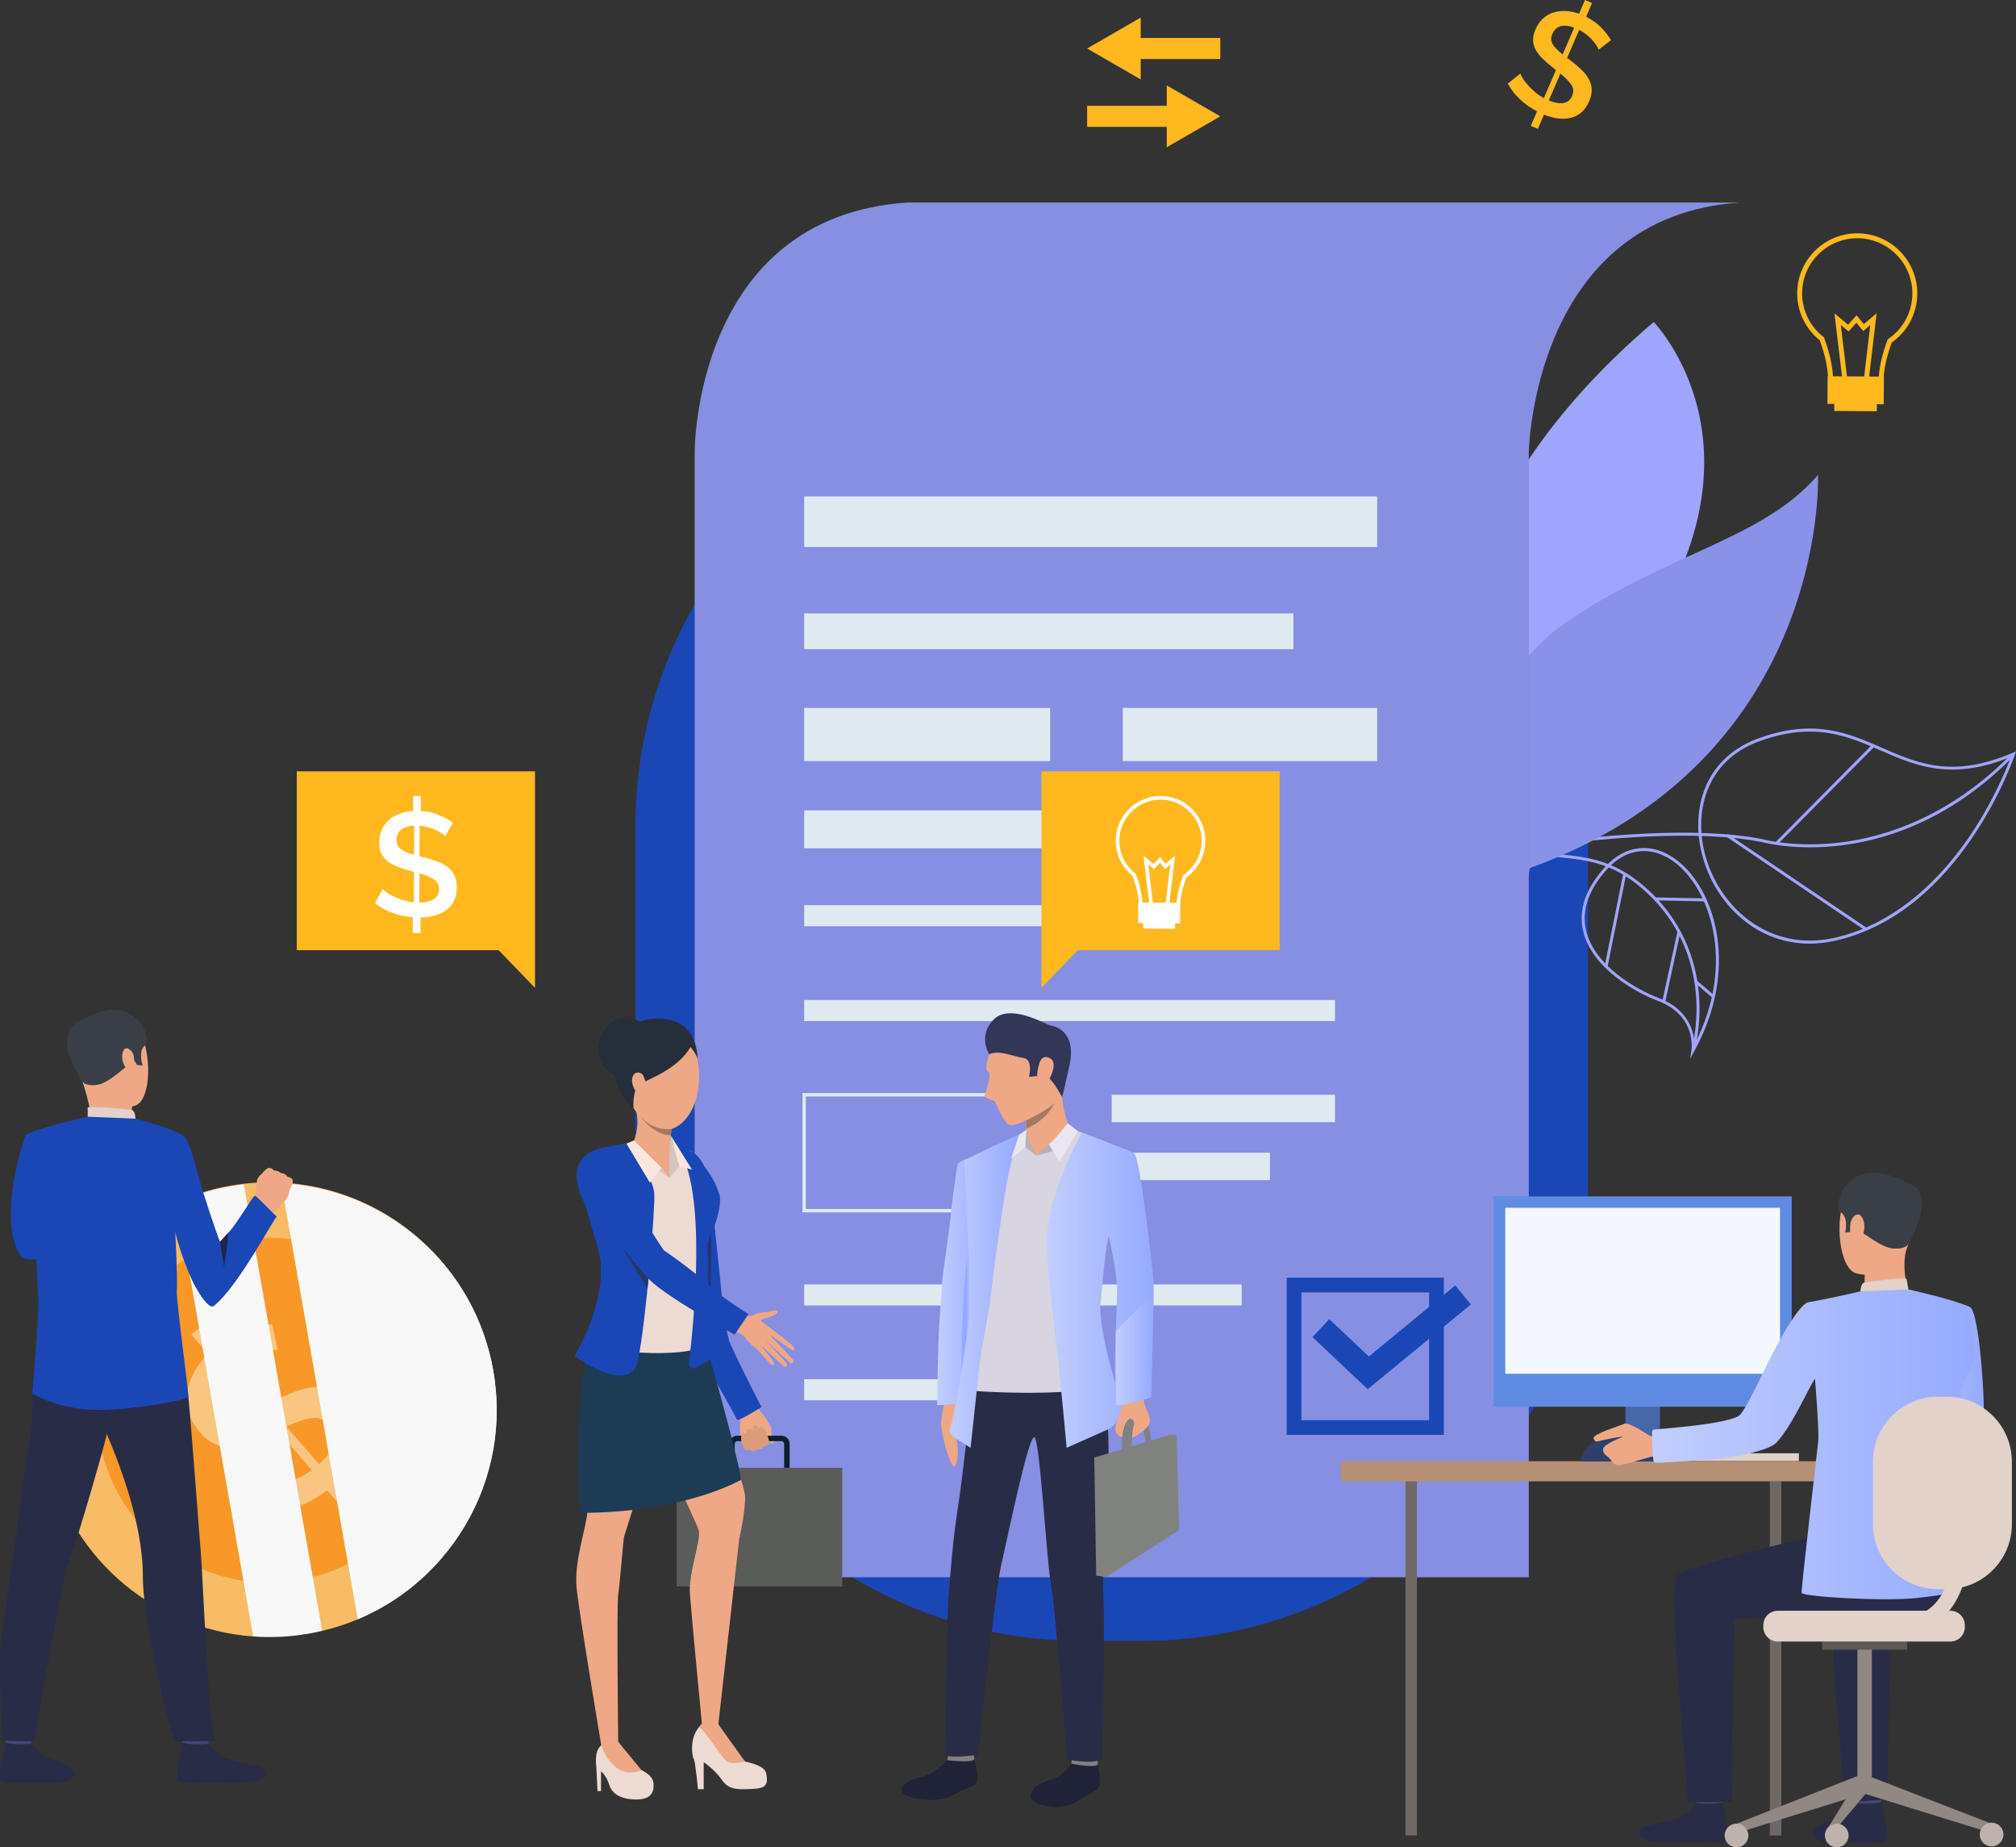 <svg xmlns="http://www.w3.org/2000/svg" xmlns:xlink="http://www.w3.org/1999/xlink" id="Layer_1" x="0px" y="0px" width="264.262px" height="242.108px" viewBox="0 0 264.262 242.108" style="enable-background:new 0 0 264.262 242.108;" xml:space="preserve">
<rect x="0" y="0" width="264.262" height="242.108" fill="#333333" stroke="none"/>
<style type="text/css">
	.st0{fill:#1A47B6;}
	.st1{fill:#9FA5FD;}
	.st2{fill:#BBD070;}
	.st3{fill:#8992E8;}
	.st4{fill:#868FE2;}
	.st5{fill:#DFEAF0;}
	.st6{fill:#E2D2CA;}
	.st7{fill:#706865;}
	.st8{fill:#CCBDB7;}
	.st9{fill:#4667A8;}
	.st10{fill:#B59074;}
	.st11{fill:url(#SVGID_1_);}
	.st12{fill:#EAD8CF;}
	.st13{fill:#DA9B5B;}
	.st14{fill:#424773;}
	.st15{fill:#292C47;}
	.st16{fill:#EEA886;}
	.st17{fill:#3A3F47;}
	.st18{fill:#323657;}
	.st19{fill:#918783;}
	.st20{fill:#5E5854;}
	.st21{fill:#BFB2AC;}
	.st22{fill:#5F8BE3;}
	.st23{fill:#F5F7FF;}
	.st24{fill:#2C4069;}
	.st25{fill:url(#SVGID_2_);}
	.st26{fill:#0E1E2B;}
	.st27{fill:#595C59;}
	.st28{fill:#EDDAD3;}
	.st29{fill:#1D3B54;}
	.st30{fill:#D6C5BE;}
	.st31{fill:#252E3B;}
	.st32{fill:#FAE6DE;}
	.st33{fill:#A77860;}
	.st34{fill:#27356E;}
	.st35{fill:#DB9C7C;}
	.st36{fill:url(#SVGID_3_);}
	.st37{fill:#202338;}
	.st38{fill:#81807E;}
	.st39{fill:#D8D5E0;}
	.st40{fill:#5D676C;}
	.st41{fill:#7F827F;}
	.st42{fill:#B4B1BA;}
	.st43{fill:url(#SVGID_4_);}
	.st44{fill:url(#SVGID_5_);}
	.st45{fill:url(#SVGID_6_);}
	.st46{fill:#EAE6F2;}
	.st47{fill:url(#SVGID_7_);}
	.st48{fill:#FFB91F;}
	.st49{fill:#FFFFFF;}
	.st50{fill:#F8BB66;}
	.st51{fill:#F89829;}
	.st52{fill:#F8C681;}
	.st53{fill:#F8F8F8;}
	.st54{fill:#1C264F;}
</style>
<g>
	<g>
		<g>
			<path class="st0" d="M141.857,215.044h7.741c32.346,0,58.567-26.221,58.567-58.567v-48.083c0-32.346-26.221-58.567-58.567-58.567     h-7.742c-32.346,0-58.567,26.221-58.567,58.567v48.082C83.29,188.823,109.511,215.044,141.857,215.044z"></path>
		</g>
		<g>
			<g>
				<g>
					<path class="st1" d="M182.061,114.43l-0.087-0.38c0.08-0.018,8.163-1.859,18.195-3.274c9.266-1.307,22.138-2.507,30.843-0.803       l0.016,0.004c0.042,0.012,4.322,1.203,10.474,0.407c5.674-0.734,14.149-3.358,22.298-11.691l0.278,0.272       c-3.635,3.717-7.638,6.628-11.899,8.654c-3.411,1.622-6.993,2.683-10.647,3.153c-6.091,0.784-10.38-0.358-10.603-0.419       C214.36,107.116,182.382,114.357,182.061,114.43z"></path>
				</g>
				<g>
					<path class="st1" d="M237.191,123.67c-2.815,0-5.467-0.828-7.803-2.455c-2.899-2.019-5.077-5.101-6.133-8.68       c-1.739-5.889-0.183-13.044,7.212-15.75c7.313-2.676,11.834-0.7,16.207,1.212c4.761,2.081,9.258,4.047,17.19,0.654l0.399-0.171       l-0.138,0.412c-0.017,0.052-1.766,5.216-5.516,10.769c-2.204,3.264-4.658,6.024-7.295,8.203       c-3.302,2.729-6.9,4.549-10.695,5.411C239.456,123.539,238.31,123.67,237.191,123.67z M237.216,95.877       c-1.947,0-4.116,0.359-6.616,1.274c-7.158,2.619-8.659,9.559-6.972,15.274c1.967,6.664,8.406,12.4,16.904,10.47       c8.461-1.922,14.322-8.372,17.748-13.444c3.112-4.608,4.836-8.944,5.327-10.27c-7.84,3.217-12.541,1.161-17.09-0.827       C243.715,97.129,240.851,95.877,237.216,95.877z"></path>
				</g>
				<g>
					
						<rect x="235.189" y="104.706" transform="matrix(0.56 -0.829 0.829 0.56 7.756 245.968)" class="st1" width="0.39" height="21.955"></rect>
				</g>
				<g>
					
						<rect x="230.225" y="103.948" transform="matrix(0.704 -0.71 0.71 0.704 -3.168 200.682)" class="st1" width="18.035" height="0.39"></rect>
				</g>
			</g>
			<g>
				<g>
					<path class="st1" d="M221.546,138.755l0.171-1.095c0.029-0.187,0.655-4.594-4.425-6.501c-3.085-1.158-8.612-4.371-9.752-9.062       c-0.675-2.779,0.278-5.622,2.833-8.449c2.63-2.91,6.07-3.315,9.203-1.083c2.743,1.954,4.79,5.663,5.475,9.922       c0.563,3.493,0.503,8.983-2.972,15.298L221.546,138.755z M215.482,111.537c-1.725,0-3.397,0.799-4.82,2.373       c-2.463,2.726-3.387,5.45-2.744,8.096c1.102,4.534,6.496,7.658,9.51,8.79c4,1.502,4.64,4.568,4.701,6.066       c5.642-10.981,1.752-20.75-2.78-23.979C218.087,111.982,216.77,111.537,215.482,111.537z"></path>
				</g>
				<g>
					<path class="st1" d="M222.096,137.747l-0.373-0.112c0.009-0.03,0.885-3.003,0.609-7.008c-0.255-3.688-1.568-9.033-6.38-13.556       c-4.212-3.96-7.648-4.32-11.627-4.737c-4.747-0.498-10.128-1.062-17.97-8.22l0.263-0.288c7.748,7.071,13.061,7.629,17.748,8.12       c3.88,0.407,7.546,0.792,11.853,4.841c4.908,4.614,6.245,10.066,6.503,13.828C223,134.688,222.105,137.717,222.096,137.747z"></path>
				</g>
				<g>
					
						<rect x="205.598" y="120.446" transform="matrix(0.197 -0.98 0.98 0.197 51.777 304.505)" class="st1" width="12.405" height="0.39"></rect>
				</g>
				<g>
					
						<rect x="220.072" y="114.651" transform="matrix(0.02 -1 1 0.02 97.979 335.781)" class="st1" width="0.39" height="6.523"></rect>
				</g>
				<g>
					
						<rect x="214.47" y="126.551" transform="matrix(0.212 -0.977 0.977 0.212 48.778 314)" class="st1" width="9.357" height="0.39"></rect>
				</g>
				<g>
					
						<rect x="223.254" y="128.234" transform="matrix(0.651 -0.759 0.759 0.651 -20.543 214.729)" class="st1" width="0.39" height="2.98"></rect>
				</g>
			</g>
			<g>
				<g>
					<g>
						<g>
							<path class="st2" d="M181.856,64.991c0,0,20.942,17.33,12.396,32.548c-8.546,15.218-13.903,2.78-13.903,2.78         s-6.327,2.399,2.019-16.212C186.302,75.335,181.856,64.991,181.856,64.991z"></path>
						</g>
					</g>
				</g>
				<g>
					<g>
						<g>
							<path class="st1" d="M216.77,42.203c0,0,16.23,16.593-2.137,42.407c-18.367,25.814-14.361,38.506-14.361,38.506         S169.397,82.598,216.77,42.203z"></path>
						</g>
					</g>
				</g>
				<g>
					<g>
						<g>
							<path class="st3" d="M194.623,115.653c-9.205,2.536-2.922-24.729,10.504-33.978c13.426-9.249,25.896-10.924,33.184-19.44         C238.311,62.235,239.953,103.164,194.623,115.653z"></path>
						</g>
					</g>
				</g>
			</g>
		</g>
		<path class="st4" d="M228.149,26.544c-27.232,1.76-27.75,32.72-27.75,32.72v147.448H91.056V59.264c0,0-0.124-30.856,27.887-32.72    H228.149z"></path>
		<rect x="105.414" y="65.063" class="st5" width="75.105" height="6.627"></rect>
		<rect x="105.414" y="80.387" class="st5" width="64.129" height="4.694"></rect>
		<rect x="105.414" y="92.778" class="st5" width="32.237" height="6.972"></rect>
		<rect x="147.177" y="92.778" class="st5" width="33.342" height="6.972"></rect>
		<rect x="105.414" y="106.205" class="st5" width="51.358" height="4.97"></rect>
		<rect x="105.414" y="118.63" class="st5" width="57.864" height="2.761"></rect>
		<rect x="105.414" y="131.055" class="st5" width="69.582" height="2.761"></rect>
		<g>
			<path class="st5" d="M137.871,158.888h-32.678V143.26h32.678V158.888z M105.634,158.447h31.796v-14.746h-31.796V158.447z"></path>
		</g>
		<rect x="145.727" y="143.481" class="st5" width="29.269" height="3.59"></rect>
		<rect x="145.727" y="151.074" class="st5" width="20.745" height="3.59"></rect>
		<rect x="105.414" y="168.332" class="st5" width="57.347" height="2.761"></rect>
		<rect x="105.414" y="180.757" class="st5" width="32.962" height="2.761"></rect>
		<g>
			<path class="st0" d="M189.264,188.054h-20.605v-20.605h20.605V188.054z M170.591,186.123h16.741v-16.741h-16.741V186.123z"></path>
		</g>
		<g>
			<polygon class="st0" points="179.285,182.065 172.041,175.236 174.25,172.893 179.431,177.778 190.761,168.468 192.806,170.956         "></polygon>
		</g>
		<g>
			<g>
				
					<rect x="218.61" y="190.465" transform="matrix(-1 -1.224647e-16 1.224647e-16 -1 454.411 381.951)" class="st6" width="17.192" height="1.021"></rect>
			</g>
			<g>
				<rect x="231.991" y="194.142" class="st7" width="1.506" height="46.412"></rect>
			</g>
			<g>
				
					<rect x="209.35" y="190.176" transform="matrix(-1 -1.224647e-16 1.224647e-16 -1 430.651 381.809)" class="st8" width="11.95" height="1.457"></rect>
			</g>
			<g>
				
					<rect x="213.063" y="177.741" transform="matrix(-1 -1.224647e-16 1.224647e-16 -1 430.65 369.227)" class="st9" width="4.525" height="13.745"></rect>
			</g>
			<g>
				
					<rect x="175.758" y="191.503" transform="matrix(-1 -1.224647e-16 1.224647e-16 -1 417.727 385.644)" class="st10" width="66.21" height="2.639"></rect>
			</g>
			<g>
				<linearGradient id="SVGID_1_" gradientUnits="userSpaceOnUse" x1="247.361" y1="183.047" x2="260.053" y2="183.047">
					<stop offset="0" style="stop-color:#C2CEFF"></stop>
					<stop offset="1" style="stop-color:#95AAFF"></stop>
				</linearGradient>
				<path class="st11" d="M254.676,175.53c0,0,0.724,10.155-1.26,11.371c-1.243,0.761-6.199,3.329-6.052,3.811      c0.147,0.482,2.798,4.285,2.798,4.285s9.52-6.269,9.827-8.245c0.3-1.93-0.469-14.869-1.777-15.465      c-0.98-0.446-1.497-0.077-2.733,0.84C253.746,173.414,254.676,175.53,254.676,175.53z"></path>
			</g>
			<g>
				<g>
					<g>
						<path class="st12" d="M237.326,178.43l-0.839-0.31c0,0,1.046-2.456,1.503-2.396c0.526,0.069,1.183,0.242,1.183,0.242        L237.326,178.43z"></path>
					</g>
				</g>
			</g>
			<g>
				<g>
					<g>
						<path class="st13" d="M237.134,178.854c0.107-0.08,1.783-3.296,1.783-3.296l3.582,0.487l-1.935,3.809L237.134,178.854z"></path>
					</g>
				</g>
			</g>
			<g>
				<g>
					<g>
						<path class="st14" d="M242.963,234.217c0,0,0.296,2.055,0.333,2.363c0.037,0.309,3.293-0.182,3.293-0.182l0.264-2.446        C246.853,233.952,243.37,233.927,242.963,234.217z"></path>
					</g>
				</g>
			</g>
			<g>
				<g>
					<g>
						<path class="st15" d="M243.262,236.319c0,0-1.032,1.238-2.029,1.778c-0.998,0.54-2.566,0.753-3.156,1.312        c-0.426,0.403-1.551,2.139,2.593,2.104c4.144-0.035,6.142,0.245,6.586-0.42c0.444-0.666-0.643-4.913-0.643-4.913        S245.632,236.533,243.262,236.319z"></path>
					</g>
				</g>
			</g>
			<g>
				<g>
					<g>
						<path class="st14" d="M222.101,234.236c0,0,0.296,2.055,0.333,2.363c0.037,0.309,3.293-0.182,3.293-0.182l0.264-2.446        C225.991,233.972,222.508,233.946,222.101,234.236z"></path>
					</g>
				</g>
			</g>
			<g>
				<g>
					<g>
						<path class="st15" d="M222.4,236.338c0,0-1.032,1.238-2.03,1.778c-0.998,0.54-4.67,0.983-5.26,1.542        c-0.426,0.403-1.134,2.027,4.697,1.875c4.143-0.108,6.142,0.245,6.586-0.42c0.444-0.666-0.642-4.913-0.642-4.913        S224.827,236.576,222.4,236.338z"></path>
					</g>
				</g>
			</g>
			<g>
				<g>
					<g>
						<path class="st15" d="M253.466,198.722c0,0-11.838,2.003-14.512,2.423c-2.674,0.42-17.171,4.027-18.984,5.127        c-1.443,0.875,0.757,21.89,1.271,29.908h5.71l0.414-24.051c6.852,0.171,11.742-1.603,16.732-0.845        c4.99,0.758,9.15,1.835,12.321-2.418C256.417,208.866,256.535,199.651,253.466,198.722z"></path>
					</g>
				</g>
			</g>
			<g>
				<g>
					<g>
						<path class="st15" d="M241.797,236.199l5.565-0.344l0.542-23.726c2.95,0.074,3.961-0.113,6.348-0.403l4.493-10.443        c-3.937,0.787-16.553,3.969-18.236,4.989C239.067,207.147,241.283,228.181,241.797,236.199z"></path>
					</g>
				</g>
			</g>
			<g>
				<g>
					<g>
						<path class="st16" d="M248.016,154.349c0,0-4.34-1.199-5.995,2.169c-1.656,3.369-0.905,9.755,1.282,10.356        c2.187,0.601,5.332-0.091,6.24-2.188c0.908-2.097,1.632-5.076,1.415-7.005C250.741,155.752,249.169,154.81,248.016,154.349z"></path>
					</g>
				</g>
			</g>
			<g>
				<g>
					<g>
						<path class="st16" d="M244.437,166.202c0,0,0.048,2.562-0.235,3.108c-0.282,0.546,6.043,0.409,6.043,0.409        s-0.997-3.077-0.431-5.698C250.373,161.428,244.437,166.202,244.437,166.202z"></path>
					</g>
				</g>
			</g>
			<g>
				<g>
					<g>
						<path class="st17" d="M250.154,163.052c0,0-0.338,0.688-1.975,0.576c-1.637-0.111-3.797-2.086-4.492-2.263        c-0.695-0.177-0.736-0.572-0.736-0.572l-0.368,0.654l-0.712,0.108c0,0,0.484-1.979-0.57-2.677        c-1.055-0.697,0.475-6.311,5.814-4.957c0,0,4.074,0.746,4.129,3.021C251.298,159.219,250.945,161.847,250.154,163.052z"></path>
					</g>
				</g>
			</g>
			<g>
				<g>
					<g>
						<path class="st6" d="M243.87,169.245c0,0,0.018-1.043,0.491-1.144c0.473-0.1,4.972-0.719,5.553-0.491l0.249,1.378        C250.162,168.988,249.043,169.677,243.87,169.245z"></path>
					</g>
				</g>
			</g>
			<g>
				<g>
					<g>
						<path class="st16" d="M242.568,160.327c0.121-0.855,1.094-1.838,1.651-0.505c0.557,1.332-0.376,3.272-1.001,3.168        C242.593,162.886,242.403,161.488,242.568,160.327z"></path>
					</g>
				</g>
			</g>
			<g>
				<g>
					<g>
						<path class="st18" d="M225.025,181.575c0.002-0.001,0.005-0.001,0.008-0.001C225.001,181.588,224.996,181.59,225.025,181.575z        "></path>
					</g>
				</g>
			</g>
			<g>
				<g>
					<g>
						<path class="st17" d="M249.282,154.96c0,0,5.291-0.249,0.923,8.011L249.282,154.96z"></path>
					</g>
				</g>
			</g>
			<g>
				<g>
					<polygon class="st19" points="261.071,239.014 260.677,240.121 244.047,234.968 244.844,232.726      "></polygon>
				</g>
			</g>
			<g>
				<g>
					
						<rect x="243.476" y="216.098" transform="matrix(-1 -1.224647e-16 1.224647e-16 -1 488.843 450.276)" class="st19" width="1.89" height="18.081"></rect>
				</g>
			</g>
			<g>
				<g>
					
						<rect x="238.847" y="215.137" transform="matrix(-1 -1.224647e-16 1.224647e-16 -1 488.842 431.339)" class="st20" width="11.149" height="1.065"></rect>
				</g>
			</g>
			<g>
				<g>
					<polygon class="st19" points="227.625,239.014 228.019,240.121 244.65,234.968 243.919,232.585      "></polygon>
				</g>
			</g>
			<g>
				<g>
					<polygon class="st19" points="239.343,240.002 239.343,241.29 244.65,234.968 243.919,232.585      "></polygon>
				</g>
			</g>
			<g>
				<g>
					<path class="st21" d="M226.071,240.554c0,0.858,0.696,1.554,1.554,1.554s1.554-0.696,1.554-1.554s-0.696-1.554-1.554-1.554       S226.071,239.695,226.071,240.554z"></path>
				</g>
			</g>
			<g>
				<g>
					<circle class="st21" cx="240.765" cy="240.554" r="1.554"></circle>
				</g>
			</g>
			<g>
				<g>
					
						<ellipse transform="matrix(0.973 -0.23 0.23 0.973 -48.284 66.417)" class="st21" cx="261.071" cy="240.554" rx="1.554" ry="1.554"></ellipse>
				</g>
			</g>
			<g>
				<path class="st6" d="M233.035,215.137h22.627c1.045,0,1.893-0.847,1.893-1.893v-0.25c0-1.045-0.847-1.893-1.893-1.893h-22.627      c-1.045,0-1.893,0.847-1.893,1.893v0.25C231.142,214.289,231.989,215.137,233.035,215.137z"></path>
			</g>
			<g>
				
					<rect x="184.229" y="194.142" transform="matrix(-1 -1.224647e-16 1.224647e-16 -1 369.965 434.695)" class="st7" width="1.506" height="46.412"></rect>
			</g>
			<g>
				<polygon class="st22" points="195.789,184.362 234.863,184.362 234.863,184.362 234.863,156.797 195.789,156.797       195.788,156.798 195.788,184.361     "></polygon>
			</g>
			<g>
				
					<rect x="197.318" y="158.286" transform="matrix(-1 -1.224647e-16 1.224647e-16 -1 430.65 338.329)" class="st23" width="36.014" height="21.756"></rect>
			</g>
			<g>
				<path class="st24" d="M207.236,191.538v-0.491c0,0,0.69-3.051,5.568-3.051c4.878,0,4.779,3.542,4.779,3.542H207.236z"></path>
			</g>
			<g>
				<g>
					<path class="st16" d="M217.642,188.45c0,0-1.06-0.082-1.448-0.317c-0.388-0.234-2.711-1.796-3.257-1.546       s-4.177,1.362-4.05,1.893c0.126,0.531,0.462,0.48,0.718,0.386c0.256-0.094,2.893-0.647,3.126-0.554c0,0-2.59,0.945-2.6,1.634       c-0.01,0.689,0.542,0.857,0.788,1.118c0.246,0.261,0.54,0.908,1.208,0.958c0.667,0.05,3.924-1.084,4.594-1.135       c0.671-0.052,1.911,0.041,1.996-0.068C218.8,190.71,217.642,188.45,217.642,188.45z"></path>
				</g>
			</g>
			<g>
				<g>
					<g>
						<linearGradient id="SVGID_2_" gradientUnits="userSpaceOnUse" x1="216.546" y1="189.292" x2="259.021" y2="189.292">
							<stop offset="0" style="stop-color:#C2CEFF"></stop>
							<stop offset="1" style="stop-color:#95AAFF"></stop>
						</linearGradient>
						<path class="st25" d="M236.934,170.691c3.379-0.594,6.935-1.446,6.935-1.446l6.293-0.256c0,0,5.775,1.271,8.05,2.299        c0.216,0.097,0.217,5.152,0.809,6.478l-1.886,3.978c0,0-1.089,7.881-1.315,11.385c-0.104,1.609,0.293,15.549,0.293,15.549        s-0.565,0.279-4.86,0.752c-4.295,0.473-15.025-0.171-15.093-0.678c-0.068-0.507,2.078-18.888,2.173-19.84        c0.146-1.461-0.422-8.211-0.422-8.211c-0.809,1.087-2.872,5.995-5.022,8.331c-1.265,1.374-7.528,2.216-8.708,2.255        c-2.57,0.086-7.257,0.597-7.394,0.347c-0.109-0.15-0.408-4.161-0.115-4.259c0.257-0.086,8.962-0.587,11.192-1.77        c0.816-0.433,3.255-5.751,3.255-5.751S235.07,171.529,236.934,170.691z"></path>
					</g>
				</g>
			</g>
			<g>
				<path class="st6" d="M254.053,208.275h1.13c4.718,0,8.542-3.825,8.542-8.542v-8.142c0-4.718-3.825-8.543-8.543-8.543h-1.129      c-4.718,0-8.543,3.825-8.543,8.543v8.142C245.51,204.45,249.335,208.275,254.053,208.275z"></path>
			</g>
			<g>
				<path class="st6" d="M248.738,214.132c2.685,0,4.863-0.902,6.474-2.681c3.641-4.02,2.987-11.087,2.957-11.386      c-0.055-0.557-0.553-0.964-1.108-0.909c-0.557,0.055-0.963,0.551-0.909,1.108c0.008,0.081,0.588,6.486-2.446,9.83      c-1.227,1.353-2.853,2.01-4.968,2.01c-0.56,0-1.013,0.454-1.013,1.013C247.724,213.679,248.178,214.132,248.738,214.132z"></path>
			</g>
		</g>
		<g>
			<g>
				<g>
					<g>
						<path class="st16" d="M98.743,183.638c0,0,0.448,0.428,0.603,0.828c0.122,0.316,0.532,0.735,0.726,0.974        c0.194,0.239,0.917,1.358,1.02,1.669c0.042,0.127-0.014,1.007,0.101,1.256c0.114,0.25,0.409,0.728,0.186,0.818        c-0.223,0.09-0.607-0.269-0.607-0.269s0.09,0.234-0.081,0.372c-0.332,0.269-0.579,0.161-0.579,0.161s-0.066,0.296-0.234,0.374        c-0.369,0.171-0.605,0.06-0.605,0.06s-0.13,0.188-0.402,0.247c-0.347,0.076-0.578-0.188-0.578-0.188s-0.412,0.193-0.597,0.019        c-0.185-0.174-0.225-0.397-0.33-0.57c-0.105-0.173-0.541-1.854-0.317-3.194c0.225-1.339-0.821-2.344-0.821-2.344        L98.743,183.638z"></path>
					</g>
				</g>
			</g>
			<g>
				<path class="st26" d="M102.44,193.936h-5.783c-0.587,0-1.065-0.478-1.065-1.065v-3.647c0-0.587,0.478-1.065,1.065-1.065h5.783      c0.587,0,1.065,0.478,1.065,1.065v3.647C103.505,193.459,103.027,193.936,102.44,193.936z M96.657,188.874      c-0.193,0-0.35,0.157-0.35,0.35v3.647c0,0.193,0.157,0.35,0.35,0.35h5.783c0.193,0,0.35-0.157,0.35-0.35v-3.647      c0-0.193-0.157-0.35-0.35-0.35H96.657z"></path>
			</g>
			<g>
				<rect x="88.7" y="192.371" class="st27" width="21.697" height="15.545"></rect>
			</g>
			<g>
				<path class="st16" d="M90.333,150.774c0,0-1.111,0.016-1.585,3.339c-0.474,3.323,0.424,4.712,0.531,6.095      c0.107,1.383,1.729,10.314,1.773,10.709c0.044,0.395,0.262,5.148,0.894,6.409c0.633,1.261,5.282,8.411,5.345,8.768      c0.062,0.357,2.258-1.245,2.258-1.245s-3.653-7.647-3.865-8.519c-0.212-0.873-1.682-5.328-1.45-6.688      c0.232-1.36-0.651-8.862-0.566-9.697C93.754,159.109,92.462,151.281,90.333,150.774z"></path>
			</g>
			<g>
				<path class="st0" d="M90.333,150.774c0,0-1.111,0.016-1.585,3.339c-0.474,3.323-0.046,4.52,0.241,5.96      c0.271,1.36,1.193,9.682,1.237,10.077c0.044,0.395,1.147,5.412,1.721,7.176c0.436,1.342,4.583,8.368,4.645,8.725      c0.062,0.357,3.223-1.642,3.223-1.642s-4.054-7.909-4.266-8.782c-0.212-0.873-0.898-3.893-0.92-5.273      c-0.026-1.621-1.045-9.576-0.96-10.411C93.754,159.109,93.434,151.91,90.333,150.774z"></path>
			</g>
			<path class="st28" d="M81.035,228.277c0,0,1.935,2.874,2.715,3.567c0,0,1.795,0.628,1.907,1.849     c0.073,0.798,0.003,2.08-2.048,2.138c-2.051,0.058-3.367-0.658-3.743-1.9c-0.376-1.242-1.084-1.797-1.084-1.797v2.6H78.32     c0,0-0.116-2.513-0.144-2.975c-0.029-0.462-0.332-2.239,0.643-3.026C79.793,227.945,81.035,228.277,81.035,228.277z"></path>
			<path class="st28" d="M94.164,225.98c0,0,0.335,0.792,0.968,1.618c0.464,0.605,1.907,3.091,2.542,3.264     c0.636,0.173,2.6,0.52,2.773,1.618c0.173,1.098,0.26,1.878-1.675,1.964c-1.935,0.087-3.206,0.202-4.131-1.155     c-0.924-1.358-2.398-2.34-2.398-2.34v3.542h-0.751c0,0-0.347-3.687-0.549-3.947c-0.202-0.26-0.722-3.091,1.069-4.564     C93.803,224.507,94.164,225.98,94.164,225.98z"></path>
			<path class="st16" d="M79.735,172.801c0,0-2.444,3.177-3.107,6.947c-0.663,3.77,0.391,16.422,0.363,18.285     c-0.029,1.863-1.762,6.499-1.415,10.009c0.347,3.51,3.243,20.689,3.243,20.689l2.217-0.455c0,0-0.217-17.808,0-19.282     c0.217-1.473,0.652-6.843,0.738-7.45c0.087-0.606,5.501-16.535,5.501-19.253C87.275,179.575,85.628,168.367,79.735,172.801z"></path>
			<path class="st16" d="M92.012,174.043c0,0,4.015,15.324,4.492,17.447c0.477,2.123,1.167,3.874,1.167,4.776     c0,2.092-0.777,5.45-0.777,5.45l-2.73,24.264h-2.152c0,0-1.358-14.169-1.574-17.028c-0.217-2.86,1.56-7.279,1.127-8.492     c-0.433-1.213-6.976-15.208-6.976-15.208S79.634,169.595,92.012,174.043z"></path>
			<path class="st16" d="M84.084,231.991c0,0-1.686,0.866-3.217-0.278c-1.531-1.144-2.048-2.982-2.048-2.982l2.217-0.455     L84.084,231.991z"></path>
			<path class="st16" d="M97.674,230.862c0,0-1.733,0.433-2.398,0c-0.664-0.433-2.923-4.251-3.671-4.48c0,0,0.725-1.471,2.559-0.402     C94.164,225.98,97.182,230.227,97.674,230.862z"></path>
			<path class="st29" d="M97.151,193.934c0,0-7.377,4.342-21.205,4.342c0,0-0.783-16.038,1.227-20.549     c2.01-4.512,15.356-1.706,15.356-1.706S96.676,190.617,97.151,193.934z"></path>
			<g>
				<path class="st28" d="M87.072,149.576c0,0,2.144,1.012,2.889,1.161c0.745,0.149,3.633,3.901,4.14,5.271      c0.506,1.37,0,3.425-1.042,5.837c-1.042,2.412-0.06,3.217-0.536,5.629c-0.477,2.412-0.893,7.52-0.804,8.86      c0.089,1.34-12.046,1.593-14.816-0.849c0,0,2.784-4.169,3.141-4.765c0.357-0.596,0.06-3.842-0.268-4.676      c-0.328-0.834-2.508-7.925-2.508-7.925s-1.784-5.446-0.172-6.698c1.4-1.087,5.215-1.475,5.9-1.713      C83.679,149.472,85.672,149.368,87.072,149.576z"></path>
			</g>
			<g>
				<path class="st30" d="M87.757,154.356l1.303-1.526l-1.131-4.017C87.928,148.813,87.548,151.05,87.757,154.356z"></path>
			</g>
			<g>
				<path class="st16" d="M84.366,134.358c1.274-0.448,5.956-1.549,7.058,4.437c1.102,5.986-2.204,10.245-5.242,9.113      c-3.038-1.132-4.914-5.271-5.093-8.428C80.911,136.323,82.757,134.924,84.366,134.358z"></path>
			</g>
			<g>
				<path class="st31" d="M91.424,138.795c0,0,0.229-5.122-4.863-5.301c-5.093-0.179-6.463,4.014-6.046,7.07      c0.417,3.056,2.525,4.668,2.525,4.668s-0.183-2.472,0.805-3.114c0.988-0.642,4.949-1.922,6.676-4.901      C90.521,137.217,91.322,138.156,91.424,138.795z"></path>
			</g>
			<g>
				<path class="st31" d="M85.074,138.253c-0.671,2.04-2.66,3.218-4.443,2.632c-1.783-0.587-2.685-2.716-2.014-4.755      c0.671-2.04,2.66-3.218,4.443-2.631C84.844,134.084,85.745,136.213,85.074,138.253z"></path>
			</g>
			<g>
				<path class="st16" d="M88.095,147.102c0,0-0.428,3.934-0.338,5.214c0,0-2.228,2.233-4.762-2.606c0,0,1.066-1.994,0.264-4.712      C82.456,142.28,88.095,147.102,88.095,147.102z"></path>
			</g>
			<g>
				<polygon class="st16" points="87.757,152.316 87.757,154.356 85.192,152.44     "></polygon>
			</g>
			<g>
				<polygon class="st30" points="87.757,154.356 86.692,153.038 83.106,149.464 81.946,150.581     "></polygon>
			</g>
			<g>
				<path class="st0" d="M82.608,149.806c0,0,3.01,4.568,3.153,6.578c0.144,2.01-1.119,17.048-2.129,21.882      c-1.011,4.834-8.315-0.545-8.315-0.545s4.908-7.944,3.024-14.305c-1.884-6.361-2.569-8.904-2.569-8.904s0.648-3.542,2.945-4.041      C80.732,150.033,82.608,149.806,82.608,149.806z"></path>
			</g>
			<g>
				<path class="st0" d="M94.331,156.618c0,0,0.51,1.922-1.605,6.168c0,0,0.034,5.434,0.093,7.131      c0.06,1.697,0.462,8.116,0.462,8.116l-2.091,1.225c-0.421,0.247-0.943-0.095-0.884-0.58c0.592-4.885,2.519-23.415-1.643-28.396      l1.67,0.493C90.333,150.774,93.333,153.2,94.331,156.618z"></path>
			</g>
			<g>
				<path class="st16" d="M84.357,141.035c-0.185-0.47-0.804-0.602-1.161-0.333c-0.357,0.268-0.566,1.072,0,2.115      C83.761,143.858,85.756,144.585,84.357,141.035z"></path>
			</g>
			<g>
				<polygon class="st32" points="89.06,152.83 90.701,153.284 87.928,148.813     "></polygon>
			</g>
			<g>
				<polygon class="st32" points="86.692,153.038 85.192,155.004 82.113,149.872 83.106,149.464     "></polygon>
			</g>
			<g>
				<path class="st33" d="M88.007,147.968l-0.074,0.789c0,0-1.771,0.331-4.088-2.495C83.845,146.261,85.488,148.265,88.007,147.968z      "></path>
			</g>
			<g>
				<g>
					<g>
						<path class="st16" d="M97.12,172.05c0,0,1.041,0.671,1.641,0.296c0.51-0.319,1.399-0.363,1.672-0.377        c0.366-0.019,1.468-0.495,1.496-0.034c0.028,0.461-1.779,0.873-2.14,1.035c-0.362,0.162,1.231,0.94,1.41,1.311        c0.179,0.371-1.258,2.936-2.29,2.276c-1.031-0.66-1.697-2.046-1.902-2.126c-0.204-0.08-0.769-0.451-0.769-0.451L97.12,172.05z        "></path>
					</g>
				</g>
			</g>
			<g>
				<path class="st16" d="M77.34,151.186c0,0,1.446-0.359,2.696,0.981c1.251,1.34,1.876,3.544,2.204,4.259      c0.328,0.715,4.467,7.326,4.706,7.475c0.238,0.149,4.445,3.544,6.351,5.36c1.906,1.817,5.621,3.842,5.621,3.842l-1.4,1.966      c0,0-11.287-6.016-12.717-8.22c-1.43-2.204-7.137-8.309-7.137-8.309S74.257,153.406,77.34,151.186z"></path>
			</g>
			<g>
				<g>
					<g>
						<path class="st16" d="M100.994,174.069c0,0,3.023,2.231,3.1,2.548c0.077,0.317-0.054,0.474-0.345,0.277        c-0.291-0.197-2.983-2.071-2.983-2.071s3.134,3.242,3.254,3.488c0.07,0.144-0.165,0.462-0.33,0.372        c-0.166-0.091-3.456-3.126-3.456-3.126s2.921,3.032,2.96,3.268c0.034,0.206-0.255,0.444-0.487,0.235        c-0.232-0.21-3.102-2.871-3.102-2.871s1.987,2.34,1.902,2.559c-0.052,0.134-0.242,0.418-0.736-0.202        c-0.494-0.62-1.813-1.96-1.813-1.96L100.994,174.069z"></path>
					</g>
				</g>
			</g>
			<path class="st34" d="M93.224,161.721c0,0,0.1,6.783-0.314,10.055l-0.184-8.989L93.224,161.721z"></path>
			<g>
				<path class="st0" d="M78.085,150.688c0,0,0.823,0.139,2.074,1.479s1.876,3.544,2.204,4.259s4.467,7.326,4.706,7.475      c0.238,0.149,3.685,2.516,5.591,4.333c1.906,1.817,5.454,3.987,5.454,3.987l-1.82,2.703c0,0-9.954-5.513-11.533-7.613      c-1.686-2.243-7.699-8.827-7.699-8.827S73.164,152.487,78.085,150.688z"></path>
			</g>
			<g>
				<g>
					<path class="st35" d="M100.789,188.744c0,0-0.388-1.51-0.874-1.735c-0.485-0.225-0.376,0.327-0.376,0.327       s-0.099-0.548-0.55-0.517c-0.452,0.031-0.289,0.671-0.289,0.671s-0.188-0.396-0.617-0.203       c-0.429,0.193-0.171,0.694-0.171,0.694s-0.579-0.413-0.719,0.15c-0.235,0.95,0.477,1.846,0.477,1.846s0.225,0.205,0.625-0.009       c0,0,0.463,0.532,0.989-0.039c0,0,0.772,0.202,0.846-0.438C100.131,189.49,101.002,189.596,100.789,188.744z"></path>
				</g>
			</g>
			<path class="st34" d="M84.875,168.899l-3.408-5.498c0,0,2.905,3.431,3.208,3.799c0.303,0.368,0.328,0.395,0.328,0.395     S84.916,168.712,84.875,168.899z"></path>
		</g>
		<g>
			<path class="st16" d="M125.97,181.923c0,0,0.237,1.072,0.652,2.164c0.203,0.533,0.303,4.029,0.282,4.482     c-0.017,0.379-0.269,0.155-0.397-0.095c-0.074-0.143-0.303-1.352-0.526-1.995c-0.188-0.54-0.35-0.741-0.445-0.567     c-0.095,0.175-0.268,2.422-0.062,3.382c0.206,0.96-0.009,3.172-0.514,2.852c-0.505-0.32-1.688-4.32-1.588-5.827     c0.099-1.507,0.638-3.395,0.638-3.395L125.97,181.923z"></path>
			<g>
				<linearGradient id="SVGID_3_" gradientUnits="userSpaceOnUse" x1="122.838" y1="168.042" x2="129.608" y2="168.042">
					<stop offset="0" style="stop-color:#C2CEFF"></stop>
					<stop offset="1" style="stop-color:#95AAFF"></stop>
				</linearGradient>
				<path class="st36" d="M125.496,183.948c0,0,1.649-10.964,2.086-13.048c0.198-0.944,0.743-3.292,1.088-5.22      c0.114-0.635,0.21-1.289,0.291-1.93c0-0.001,0-0.002,0-0.002c0.324-2.557,0.407-4.89,0.407-4.89s1.43-6.552-2.704-6.956      c0,0-1.108,0.346-1.173,0.801c-0.25,1.751-0.821,5.537-0.845,6.434c-0.02,0.729-1.089,8.08-1.105,8.34      c-0.03,0.505-0.278,3.91-0.379,5.405c-0.236,3.491-0.325,11.298-0.325,11.298L125.496,183.948z"></path>
			</g>
			<g>
				<path class="st37" d="M124.177,230.681c0,0-1.596,1.782-3.216,2.155c-1.62,0.373-2.754,0.849-2.766,1.872      c-0.012,1.022,4.663,1.696,6.517,0.665c2.767-1.538,3.049-1.075,3.355-1.844c0.307-0.769-0.368-2.825-0.349-3.07      C127.744,230.158,124.177,230.681,124.177,230.681z"></path>
			</g>
			<g>
				<path class="st37" d="M140.46,231.146c0,0-1.174,1.736-2.744,2.136c-1.548,0.395-2.552,1.146-2.628,2.14      c-0.076,0.994,3.651,2.295,6.269,0.549c1.72-1.147,2.362-1.082,2.709-1.81c0.347-0.729-0.181-2.771-0.147-3.008      C143.962,230.86,140.46,231.146,140.46,231.146z"></path>
			</g>
			<g>
				<path class="st38" d="M124.357,229.828c0,0-0.211,0.835-0.179,0.853c0.031,0.018,3.651,0.449,3.542-0.221      c-0.089-0.543-0.216-1.134-0.216-1.134L124.357,229.828z"></path>
			</g>
			<g>
				<path class="st38" d="M140.508,230.288c0,0-0.077,0.839-0.048,0.858c0.029,0.019,3.479,0.668,3.459,0.007      c-0.016-0.525-0.219-1.179-0.219-1.179L140.508,230.288z"></path>
			</g>
			<g>
				<path class="st15" d="M127.648,179.857c0,0-1.317,12.785-2.001,17.161c-0.8,5.117-1.072,9.345-1.295,11.994      c-0.281,3.331-0.335,19.718-0.532,20.692c-0.197,0.974,4.361,0.269,4.361,0.269s2.242-21.412,3.078-24.959      c0.779-3.303,3.669-17.526,4.379-16.624c0.71,0.902,1.592,16.597,2.118,19.203c0.526,2.605,2.127,23.003,2.127,23.003      s3.627,0.722,4.592-0.094c0,0,0.439-17.578,0.104-22.463c-0.128-1.862,2.181-22.321-0.779-30.557      C142.234,173.129,127.648,179.857,127.648,179.857z"></path>
			</g>
			<g>
				<path class="st39" d="M150.211,181.672c0,0-2.22,0.674-3.149,0.504c-0.931-0.171-0.46-11.577-0.496-13.95      c-0.028-1.925-1.082-7.008-1.082-7.008s0,0.003-0.001,0.008c-0.001,0.001-0.001,0.004-0.001,0.006      c0,0.003-0.001,0.006-0.001,0.008c-0.104,0.381-1.526,5.655-1.575,8.189c-0.052,2.63,0.343,12.691,0.343,12.691l-3.533,1.664      l-12.216,0.351l-1.78,0.027c0,0,0.281-5.964,0.385-8.008c0.065-1.299,0.317-3.624,0.252-5.889c0,0,0.041-2.388-0.196-3.416      c-0.025-4.538-0.3-9.033-0.3-9.033c-0.152-2.058-0.258-3.981-0.319-5.777c0.496-0.262,1.093-0.57,1.571-0.797      c1.478-0.704,3.537-1.651,4.858-2.258c0.774-0.355,1.532-0.615,1.532-0.615s5.281-0.506,5.71-0.479      c0.135,0.008,0.795,0.238,1.661,0.568c1.873,0.711,5.483,2.158,6.058,2.571c0.843,0.604,2.626,14.949,2.706,15.953      C150.784,168.794,150.211,181.672,150.211,181.672z"></path>
			</g>
			<g>
				<path class="st16" d="M140.186,147.881c-0.388,3.559-4.341,3.559-4.341,3.559s-1.636-1.431-1.584-2.49      c0.001-0.023,0.003-0.047,0.006-0.069c0.024-0.195,0.245-0.437,0.268-0.828c0.003-0.053,0.004-0.108,0.006-0.162      c0.001-0.053,0.001-0.106,0.001-0.159c-0.001-0.27-0.017-0.537-0.032-0.723c-0.006-0.065-0.011-0.121-0.016-0.165      c-0.006-0.066-0.011-0.103-0.011-0.103s0.638-0.671,1.447-1.471c1.415-1.399,3.361-3.191,3.364-2.479      c0,0.038-0.006,0.083-0.017,0.135C138.935,144.532,140.186,147.881,140.186,147.881z"></path>
			</g>
			<g>
				<path class="st40" d="M139.816,177.278c0,0,0.32,2.018,0.348,2.544l0.678-0.135c0,0-0.187-2.135-0.297-2.493L139.816,177.278z"></path>
			</g>
			<g>
				<path class="st41" d="M150.913,189.029c0,0-0.207-2.829-0.964-3.257c-0.757-0.428-0.31,0.441-0.31,0.441s0.452,2.048,0.558,2.88      C150.203,189.133,150.913,189.029,150.913,189.029z"></path>
			</g>
			<g>
				<g>
					<polygon class="st41" points="143.439,191.026 153.408,188.035 153.564,200.367 143.69,206.488      "></polygon>
				</g>
			</g>
			<g>
				<polygon class="st41" points="143.69,206.488 144.948,206.701 154.549,200.528 154.241,188.079 153.408,188.035     "></polygon>
			</g>
			<path class="st42" d="M137.49,149.976l-1.645,1.464c0,0,1.899-0.126,2.254-0.443L137.49,149.976z"></path>
			<path class="st15" d="M127.058,182.245c0,0,7.729,0.658,14.498,0v2.221c0,0-10.166,1.468-14.837-0.424L127.058,182.245z"></path>
			<g>
				<linearGradient id="SVGID_4_" gradientUnits="userSpaceOnUse" x1="124.486" y1="169.22" x2="133.65" y2="169.22">
					<stop offset="0" style="stop-color:#C2CEFF"></stop>
					<stop offset="1" style="stop-color:#95AAFF"></stop>
				</linearGradient>
				<path class="st43" d="M132.971,148.987c-0.427,0.196-0.932,0.427-1.468,0.675c-1.124,0.519-2.39,1.107-3.39,1.582      c-0.53,0.252-1.187,0.549-1.694,0.764c0.059,1.825,0.148,3.782,0.303,5.878c0,0,0.146,5.118,0.441,9.973      c0.1,0.695,0.151,1.406,0.095,2.134c-0.073,0.949-0.176,1.986-0.3,3.067c-0.001,0.014-0.003,0.028-0.004,0.041      c-0.03,0.257-0.061,0.515-0.092,0.776c0,0.004-0.001,0.007-0.001,0.011c-0.657,5.408-1.77,11.614-2.351,13.491      c-0.123,0.392,0.3,0.754,0.602,1.034l2.114,1.333c0,0,0.872-8.023,1.161-10.746c0.279-2.629,1.158-6.153,1.543-9.587v-0.001      c0.488-4.356,1.16-8.625,1.522-11.16c0.944-6.601,2.201-9.555,2.201-9.555L132.971,148.987z"></path>
			</g>
			<g>
				<linearGradient id="SVGID_5_" gradientUnits="userSpaceOnUse" x1="137.192" y1="169.102" x2="151.232" y2="169.102">
					<stop offset="0" style="stop-color:#C2CEFF"></stop>
					<stop offset="1" style="stop-color:#95AAFF"></stop>
				</linearGradient>
				<path class="st44" d="M146.405,168.334c0.164,2.203-0.768,14.39,0.162,14.562c0.93,0.171,4.347-0.58,4.347-0.58      s0.429-13.143,0.291-14.521c-0.1-1.003-1.697-16.045-2.54-16.649c-0.487-0.349-4.094-1.628-5.864-2.326      c-0.324-0.128-0.637-0.249-0.927-0.359c-0.376,0.418-4.358,7.785-4.669,13.772c-0.095,1.823,0.332,5.67,0.657,8.814      c0.347,3.354,0.731,5.971,1.012,8.776c0.554,5.526,0.942,9.923,0.942,9.923l5.499-2.448c0.89-0.445,2.122-2.272,1.788-3.209      c-1.271-3.561-2.872-9.645-2.874-12.769c0,0,0.613-7.651,1.1-9.333C145.329,161.985,146.196,165.533,146.405,168.334z"></path>
			</g>
			<g>
				<path class="st16" d="M147.429,182.752c0,0-0.272,1.228-0.638,2.458c-0.366,1.23-0.714,1.625-0.55,2.324      c0.124,0.527,0.729,0.916,0.878,0.744c0.149-0.172,0.191-2.231,1.044-2.234c0.853-0.003-0.217,2.552,0.288,2.358      c0.505-0.194,2.442-1.294,2.304-2.329c-0.139-1.035-0.931-1.773-0.905-3.323c0.025-1.407-0.422-1.987-0.422-1.987      L147.429,182.752z"></path>
			</g>
			<g>
				<g>
					<path class="st41" d="M148.077,185.958c0,0-1.131,0.307-1.006,4.147l1.282-0.234c0,0-0.056-2.123,0.311-3.285       C148.665,186.586,148.588,185.835,148.077,185.958z"></path>
				</g>
			</g>
			<g>
				<linearGradient id="SVGID_6_" gradientUnits="userSpaceOnUse" x1="146.26" y1="176.816" x2="151.098" y2="176.816">
					<stop offset="0" style="stop-color:#C2CEFF"></stop>
					<stop offset="1" style="stop-color:#95AAFF"></stop>
				</linearGradient>
				<path class="st45" d="M146.26,174.495l0.056,9.686c0,0,1.933-0.086,4.597-1.07l0.185-13.659L146.26,174.495z"></path>
			</g>
			<path class="st39" d="M134.047,150.235c0,0-0.141,2.021,1.569,2.068c1.71,0.047,3.067-1.595,3.067-1.595l-2.838,0.732     l-1.727-1.464L134.047,150.235z"></path>
			<path class="st46" d="M139.957,147.215c0,0-1.621,2.08-2.467,2.761l1.387,2.327l2.392-4.069L139.957,147.215z"></path>
			<path class="st42" d="M134.382,150.358l1.463,1.082c0,0-1.285-2.344-1.31-3.388L134.382,150.358z"></path>
			<polygon class="st46" points="134.535,148.053 133.595,148.717 132.549,151.839 134.382,150.358    "></polygon>
			<linearGradient id="SVGID_7_" gradientUnits="userSpaceOnUse" x1="127.271" y1="171.916" x2="126.695" y2="171.916">
				<stop offset="0" style="stop-color:#C2CEFF"></stop>
				<stop offset="1" style="stop-color:#95AAFF"></stop>
			</linearGradient>
			<path class="st47" d="M126.966,164.197c0,0,0.416,3.604,0.196,6.892c-0.219,3.288-1.118,8.547-1.118,8.547     S126.036,168.097,126.966,164.197z"></path>
			<g>
				<path class="st16" d="M129.88,137.633c0,0-1.032,2.511-0.358,2.814c0.557,0.25-0.338,2.702-0.447,3.099      c-0.109,0.397,1.02,0.558,1.279,0.778s1.269,3.165,2.185,3.161c0.916-0.004,4.848-1.853,5.838-3.126      c0.99-1.272,1.353-6.588,0.38-8.712C137.784,133.524,131.706,133.244,129.88,137.633z"></path>
			</g>
			<g>
				<path class="st18" d="M129.679,138.175c0,0-1.578-2.429,0.598-4.582c2.176-2.154,6.91,0.727,7.417,0.802      c0.507,0.076,3.481,0.711,2.492,5.235c-0.88,4.028-0.965,4.134-0.965,4.134s-1.181-2.13-1.734-2.449      c-0.864-0.498-2.608-0.173-2.608-0.173s0.604-2.314-0.739-2.491C132.796,138.472,130.952,137.543,129.679,138.175z"></path>
			</g>
			<g>
				<path class="st16" d="M136.14,139.72c0.083-0.317,0.319-1.669,1.526-1.017c1.207,0.652-0.361,3.317-0.554,3.37      C136.92,142.126,135.438,142.391,136.14,139.72z"></path>
			</g>
			<path class="st33" d="M138.222,144.541c-0.027,0.068-0.925,2.25-3.681,3.351c0.001-0.053,0.001-0.106,0.001-0.159     c-0.001-0.27-0.017-0.537-0.032-0.723c-0.006-0.065-0.011-0.121-0.016-0.165C134.494,146.845,137.454,145.454,138.222,144.541z"></path>
		</g>
		<polygon class="st48" points="167.737,101.088 136.51,101.088 136.51,124.53 136.51,129.467 141.277,124.53 167.737,124.53   "></polygon>
		<polygon class="st48" points="38.904,101.088 70.131,101.088 70.131,124.53 70.131,129.467 65.363,124.53 38.904,124.53   "></polygon>
		<g>
			<g>
				<path class="st49" d="M151.753,120.555c-0.638-0.048-1.232-0.286-1.69-0.68c-0.52-0.447-0.804-1.041-0.803-1.673      c-0.088-1.245-0.476-2.532-0.796-3.415c-1.525-1.216-2.346-3.094-2.198-5.039c0.245-3.23,3.072-5.658,6.301-5.413      c3.23,0.245,5.658,3.072,5.413,6.302c-0.133,1.758-1.034,3.342-2.476,4.358c-0.438,1.192-0.702,2.283-0.782,3.244      c-0.015,1.293-1.245,2.336-2.747,2.326C151.901,120.563,151.826,120.56,151.753,120.555z M152.531,104.814      c-2.965-0.225-5.561,2.005-5.786,4.97c-0.137,1.807,0.636,3.551,2.069,4.667l0.054,0.042l0.024,0.065      c0.336,0.914,0.755,2.284,0.848,3.619l0.001,0.018c-0.003,0.493,0.222,0.96,0.636,1.315c0.425,0.365,0.994,0.569,1.602,0.573      c1.241,0.008,2.256-0.825,2.263-1.858l0-0.009l0.001-0.009c0.085-1.026,0.367-2.187,0.838-3.451l0.026-0.071l0.063-0.043      c1.358-0.931,2.208-2.404,2.332-4.042C157.727,107.634,155.497,105.039,152.531,104.814z"></path>
			</g>
			<g>
				<polygon class="st49" points="150.664,118.551 149.894,112.15 151.229,113.254 152.057,112.335 152.772,113.197 154.02,112.14       153.261,118.552 152.784,118.495 153.399,113.296 152.713,113.877 152.042,113.07 151.278,113.918 150.515,113.287       151.141,118.494     "></polygon>
			</g>
			<g>
				
					<rect x="149.886" y="119.978" transform="matrix(1 0.007 -0.007 1 0.815 -1.018)" class="st49" width="4.167" height="1.679"></rect>
			</g>
			<g>
				
					<rect x="149.225" y="118.262" transform="matrix(1 0.007 -0.007 1 0.808 -1.02)" class="st49" width="5.507" height="2.703"></rect>
			</g>
		</g>
		<g>
			<path class="st49" d="M58.369,109.601c-0.116-0.129-0.287-0.269-0.512-0.418c-0.226-0.149-0.487-0.292-0.783-0.429     c-0.297-0.137-0.622-0.254-0.977-0.352c-0.355-0.098-0.72-0.16-1.094-0.188l-0.013,4.01l0.368,0.079     c0.697,0.17,1.326,0.36,1.887,0.568c0.561,0.209,1.035,0.462,1.422,0.76c0.386,0.299,0.686,0.664,0.897,1.098     c0.212,0.434,0.316,0.96,0.314,1.58c-0.002,0.685-0.127,1.269-0.374,1.752c-0.247,0.484-0.587,0.886-1.021,1.208     c-0.434,0.322-0.938,0.562-1.514,0.721c-0.575,0.159-1.192,0.245-1.851,0.256l-0.007,2.034l-1.007-0.003l0.007-2.073     c-0.93-0.068-1.814-0.254-2.652-0.561c-0.839-0.306-1.606-0.732-2.301-1.276l0.994-1.857c0.141,0.155,0.348,0.324,0.618,0.506     c0.271,0.182,0.586,0.357,0.948,0.526c0.361,0.169,0.758,0.319,1.19,0.449c0.432,0.131,0.881,0.223,1.346,0.276l0.013-4.01     c-0.077-0.026-0.158-0.049-0.242-0.069c-0.084-0.02-0.165-0.042-0.242-0.069c-0.684-0.183-1.281-0.375-1.79-0.577     c-0.51-0.202-0.932-0.445-1.267-0.731c-0.335-0.285-0.589-0.619-0.762-1c-0.173-0.381-0.259-0.844-0.257-1.386     c0.002-0.633,0.113-1.194,0.335-1.684c0.221-0.49,0.532-0.912,0.934-1.266c0.401-0.354,0.871-0.63,1.407-0.829     c0.536-0.198,1.128-0.322,1.774-0.372l0.006-1.957l1.007,0.003l-0.006,1.957c0.839,0.054,1.614,0.225,2.323,0.511     c0.709,0.287,1.335,0.631,1.876,1.033L58.369,109.601z M51.974,110.084c-0.002,0.542,0.187,0.95,0.567,1.222     c0.38,0.273,0.957,0.513,1.732,0.722l0.012-3.816c-0.788,0.036-1.37,0.218-1.745,0.546     C52.164,109.087,51.976,109.529,51.974,110.084z M57.552,116.534c0.002-0.568-0.223-0.998-0.674-1.29     c-0.451-0.292-1.083-0.556-1.896-0.791l-0.013,3.836c0.827-0.01,1.463-0.163,1.91-0.459     C57.326,117.534,57.55,117.103,57.552,116.534z"></path>
		</g>
		<g>
			<polygon class="st48" points="159.958,15.246 152.939,11.194 152.939,13.866 142.505,13.866 142.505,16.626 152.939,16.626      152.939,19.298    "></polygon>
			<polygon class="st48" points="142.505,6.357 149.524,10.41 149.524,7.738 159.958,7.738 159.958,4.977 149.524,4.977      149.524,2.305    "></polygon>
		</g>
		<g>
			<g>
				<path class="st48" d="M242.954,52.333c-0.855-0.065-1.65-0.383-2.264-0.911c-0.696-0.599-1.078-1.394-1.076-2.242      c-0.118-1.669-0.638-3.393-1.067-4.575c-2.043-1.629-3.143-4.146-2.945-6.751c0.328-4.327,4.116-7.581,8.443-7.253      c4.327,0.328,7.581,4.116,7.253,8.443c-0.179,2.356-1.386,4.478-3.318,5.839c-0.587,1.597-0.94,3.059-1.048,4.346      c-0.02,1.733-1.667,3.129-3.68,3.116C243.152,52.344,243.052,52.34,242.954,52.333z M243.997,31.243      c-3.973-0.301-7.451,2.686-7.752,6.659c-0.184,2.421,0.853,4.758,2.772,6.252l0.073,0.057l0.032,0.086      c0.45,1.225,1.012,3.061,1.137,4.849l0.001,0.025c-0.004,0.66,0.298,1.286,0.852,1.762c0.569,0.489,1.332,0.762,2.147,0.767      c1.663,0.011,3.023-1.105,3.032-2.489V49.2l0.001-0.012c0.114-1.374,0.492-2.93,1.122-4.623l0.036-0.096l0.084-0.058      c1.819-1.247,2.958-3.221,3.125-5.416C250.957,35.022,247.97,31.545,243.997,31.243z"></path>
			</g>
			<g>
				<polygon class="st48" points="241.495,49.649 240.464,41.072 242.252,42.551 243.361,41.321 244.319,42.475 245.991,41.059       244.974,49.65 244.335,49.574 245.159,42.607 244.24,43.387 243.341,42.305 242.317,43.441 241.295,42.595 242.134,49.572           "></polygon>
			</g>
			<g>
				<rect x="240.453" y="51.56" transform="matrix(1 0.007 -0.007 1 0.36 -1.635)" class="st48" width="5.582" height="2.25"></rect>
			</g>
			<g>
				
					<rect x="239.566" y="49.262" transform="matrix(1 0.007 -0.007 1 0.348 -1.632)" class="st48" width="7.378" height="3.621"></rect>
			</g>
		</g>
		<g>
			<path class="st48" d="M209.558,6.51c-0.056-0.164-0.158-0.36-0.307-0.586c-0.149-0.226-0.333-0.46-0.552-0.702     c-0.219-0.242-0.473-0.478-0.761-0.707c-0.288-0.23-0.599-0.43-0.933-0.602l-1.586,3.683l0.307,0.217     c0.574,0.43,1.078,0.851,1.513,1.263c0.434,0.412,0.771,0.831,1.009,1.257c0.238,0.426,0.37,0.88,0.395,1.362     c0.025,0.482-0.086,1.007-0.331,1.577c-0.271,0.629-0.615,1.117-1.031,1.465c-0.417,0.348-0.888,0.585-1.413,0.71     c-0.525,0.125-1.084,0.149-1.675,0.07c-0.592-0.079-1.193-0.243-1.803-0.491l-0.804,1.868l-0.925-0.398l0.82-1.904     c-0.828-0.427-1.569-0.946-2.219-1.557c-0.651-0.611-1.19-1.303-1.616-2.077l1.643-1.318c0.069,0.198,0.193,0.435,0.37,0.708     c0.177,0.274,0.399,0.559,0.665,0.856c0.265,0.297,0.571,0.591,0.918,0.88c0.346,0.29,0.723,0.55,1.13,0.782l1.586-3.684     c-0.061-0.054-0.126-0.107-0.196-0.158c-0.069-0.051-0.135-0.104-0.196-0.158c-0.557-0.437-1.031-0.848-1.42-1.234     c-0.39-0.386-0.682-0.775-0.878-1.169c-0.196-0.394-0.299-0.8-0.308-1.219c-0.009-0.419,0.093-0.877,0.308-1.376     c0.25-0.581,0.573-1.054,0.969-1.418c0.395-0.364,0.847-0.63,1.356-0.798c0.508-0.168,1.048-0.238,1.62-0.21     c0.571,0.028,1.164,0.146,1.778,0.354L207.763,0l0.925,0.398l-0.774,1.797c0.751,0.379,1.396,0.84,1.936,1.382     c0.54,0.542,0.98,1.104,1.32,1.686L209.558,6.51z M203.487,4.445c-0.214,0.498-0.2,0.947,0.042,1.347     c0.242,0.4,0.679,0.848,1.309,1.344l1.509-3.505c-0.739-0.276-1.346-0.337-1.82-0.182C204.053,3.602,203.707,3.935,203.487,4.445     z M206.086,12.566c0.225-0.522,0.187-1.006-0.113-1.451c-0.3-0.446-0.778-0.936-1.433-1.472l-1.517,3.523     c0.764,0.315,1.41,0.424,1.936,0.328C205.486,13.398,205.861,13.089,206.086,12.566z"></path>
		</g>
		<g>
			
				<ellipse transform="matrix(0.647 -0.762 0.762 0.647 -128.357 92.073)" class="st50" cx="35.353" cy="184.79" rx="29.754" ry="29.754"></ellipse>
			<path class="st50" d="M42.233,213.738l-10.266-58.509c15.531-1.794,29.956,8.82,32.693,24.419     C67.396,195.246,57.446,210.138,42.233,213.738z"></path>
			<path class="st50" d="M6.047,189.932c-2.407-13.719,4.998-26.89,17.167-32.315l9.976,56.855     C19.901,213.514,8.454,203.651,6.047,189.932z"></path>
			
				<ellipse transform="matrix(0.427 -0.904 0.904 0.427 -146.847 137.881)" class="st51" cx="35.353" cy="184.79" rx="22.614" ry="22.614"></ellipse>
			<g>
				<path class="st52" d="M36.402,176.941c-0.294-0.035-0.67-0.022-1.126,0.041c-0.457,0.063-0.952,0.174-1.486,0.332      c-0.534,0.159-1.083,0.375-1.647,0.649c-0.565,0.274-1.102,0.604-1.612,0.991l4.496,5.15l0.56-0.313      c1.084-0.566,2.103-1.032,3.056-1.396c0.953-0.364,1.845-0.573,2.676-0.626c0.831-0.053,1.626,0.079,2.384,0.396      c0.759,0.317,1.486,0.873,2.181,1.669c0.768,0.879,1.265,1.768,1.493,2.664c0.228,0.897,0.245,1.796,0.051,2.695      c-0.194,0.9-0.569,1.776-1.126,2.627c-0.557,0.852-1.252,1.655-2.083,2.41l2.281,2.613l-1.294,1.129l-2.324-2.662      c-1.267,0.959-2.609,1.715-4.028,2.267c-1.419,0.552-2.88,0.87-4.384,0.955l-0.816-3.496c0.356,0.04,0.81,0.024,1.361-0.048      c0.551-0.072,1.153-0.202,1.806-0.393c0.653-0.189,1.329-0.444,2.03-0.763c0.7-0.319,1.378-0.706,2.033-1.161l-4.496-5.15      c-0.128,0.054-0.258,0.115-0.387,0.184c-0.13,0.069-0.258,0.131-0.387,0.184c-1.082,0.536-2.063,0.961-2.942,1.275      c-0.88,0.315-1.694,0.478-2.444,0.49c-0.75,0.012-1.45-0.129-2.101-0.423c-0.651-0.294-1.281-0.789-1.889-1.486      c-0.709-0.813-1.199-1.657-1.467-2.534c-0.268-0.876-0.344-1.767-0.228-2.672c0.116-0.905,0.406-1.786,0.87-2.645      c0.464-0.858,1.081-1.682,1.853-2.473l-2.194-2.513l1.294-1.129l2.194,2.513c1.136-0.875,2.32-1.528,3.551-1.96      c1.231-0.431,2.419-0.694,3.565-0.788L36.402,176.941z M28.756,184.756c0.608,0.697,1.309,1.006,2.102,0.927      c0.793-0.079,1.804-0.42,3.031-1.024l-4.279-4.902c-0.969,0.933-1.509,1.821-1.62,2.664      C27.878,183.265,28.134,184.043,28.756,184.756z M43.158,186.739c-0.637-0.73-1.409-1.028-2.315-0.894      c-0.907,0.134-2.012,0.507-3.318,1.121l4.301,4.926c1.047-0.943,1.691-1.855,1.93-2.737      C43.994,188.275,43.796,187.469,43.158,186.739z"></path>
			</g>
			<path class="st53" d="M46.896,212.22c12.522-5.256,20.209-18.631,17.763-32.572c-2.446-13.941-14.228-23.9-27.791-24.579     L46.896,212.22z"></path>
			<path class="st53" d="M33.19,214.472l-9.976-56.855c2.188-0.975,4.53-1.701,6.997-2.133c0.587-0.103,1.172-0.188,1.756-0.255     l10.266,58.509c-0.572,0.136-1.151,0.255-1.738,0.358C38.028,214.529,35.579,214.645,33.19,214.472z"></path>
			<g>
				<g>
					<g>
						<g>
							<g>
								<path class="st16" d="M38.37,154.646c0,0,0.025,0.424-0.054,0.614c0,0-0.171,0.336-0.278,0.582          c-0.034,0.078-0.061,0.147-0.074,0.193c-0.055,0.194-0.119,0.635-0.382,1.063c-0.263,0.427-1.872,1.98-1.872,1.98          l-1.086-0.631l-1.101-0.446c0,0,0.028-3.075,0.227-3.502c0.02-0.042,0.041-0.082,0.063-0.118          c0.203-0.345,0.5-0.516,0.627-0.685c0.047-0.062,0.557-0.644,0.789-0.638c0.321,0.009,0.54,0.145,0.656,0.332          c0,0,0.628,0.045,0.936,0.336c0,0,0.58,0.023,0.86,0.494C37.681,154.221,38.267,154.31,38.37,154.646z"></path>
							</g>
						</g>
					</g>
				</g>
			</g>
			<g>
				<path class="st14" d="M4.379,226.439c0,0-0.295,2.045-0.332,2.353c-0.037,0.307-3.278-0.181-3.278-0.181l-0.262-2.435      C0.507,226.176,3.974,226.151,4.379,226.439z"></path>
			</g>
			<g>
				<path class="st15" d="M4.082,228.532c0,0,1.027,1.233,2.02,1.77c0.993,0.537,2.554,0.75,3.142,1.306      c0.424,0.402,1.544,2.13-2.581,2.095c-4.126-0.035-6.115,0.244-6.557-0.418c-0.442-0.663,0.64-4.891,0.64-4.891      S1.723,228.745,4.082,228.532z"></path>
			</g>
			<g>
				<path class="st14" d="M27.605,226.439c0,0-0.295,2.045-0.332,2.353c-0.037,0.307-3.278-0.181-3.278-0.181l-0.262-2.435      C23.733,226.176,27.2,226.151,27.605,226.439z"></path>
			</g>
			<g>
				<path class="st15" d="M27.308,228.532c0,0,1.027,1.233,2.02,1.77c0.993,0.537,4.649,0.979,5.236,1.535      c0.424,0.401,1.129,2.017-4.676,1.866c-4.124-0.107-6.115,0.244-6.557-0.418c-0.442-0.663,0.64-4.891,0.64-4.891      S24.892,228.769,27.308,228.532z"></path>
			</g>
			<g>
				<path class="st15" d="M7.063,173.878c0,0-3.046,4.839-2.819,9.213c0.227,4.374-1.104,9.15-1.562,13.72      c-0.51,5.094-2.597,17.154-2.673,19.879c-0.076,2.725,0.324,11.426,0.324,11.426l4.179,0.096c0,0,3.509-21.084,4.418-23.235      s5.416-17.488,5.568-19.209C14.65,184.047,7.063,173.878,7.063,173.878z"></path>
			</g>
			<g>
				<path class="st15" d="M23.097,174.534c0,0,1.284,5.823,1.587,8.501c0.303,2.677,1.516,19.122,1.667,20.795      c0.152,1.673,1.01,21.896,1.818,24.382h-5.342c0,0-4.101-14.702-4.101-21.657c0-6.956-3.168-15.122-5.213-19.711      c-2.045-4.589-6.726-4.698-7.983-13.213C5.53,173.63,21.395,171.833,23.097,174.534z"></path>
			</g>
			<g>
				<path class="st16" d="M12.146,133.193c0,0,4.088-1.527,5.973,1.585c1.885,3.112,1.703,9.342-0.357,10.108      c-2.061,0.766-5.156,0.366-6.211-1.582c-1.055-1.947-2.008-4.763-1.962-6.644C9.635,134.78,11.072,133.736,12.146,133.193z"></path>
			</g>
			<g>
				<path class="st16" d="M17.318,145.029c0,0-0.17,1.104,0.111,1.648c0.281,0.544-5.296,0.558-5.296,0.558      s-0.453-2.957-1.311-5.456C9.963,139.279,17.318,145.029,17.318,145.029z"></path>
			</g>
			<g>
				<path class="st17" d="M10.821,141.778c0,0,0.385,0.635,1.956,0.389c1.571-0.246,3.489-2.337,4.145-2.567      c0.656-0.23,0.662-0.615,0.662-0.615l0.411,0.6l0.697,0.044c0,0-0.636-1.87,0.323-2.633c0.959-0.763-0.995-6.053-6.035-4.292      c0,0-3.871,1.067-3.73,3.268C9.391,138.174,9.955,140.681,10.821,141.778z"></path>
			</g>
			<g>
				<path class="st6" d="M17.76,146.611c0,0-0.018-1.039-0.488-1.139c-0.471-0.1-5.198-0.554-5.776-0.327v1.21      C11.496,146.356,12.609,147.041,17.76,146.611z"></path>
			</g>
			<g>
				<path class="st16" d="M17.48,138.184c-0.088-0.369-1.027-1.424-1.387-0.295c-0.36,1.13,0.543,2.649,1.047,2.519      S17.704,139.121,17.48,138.184z"></path>
			</g>
			<g>
				<path class="st18" d="M36.52,158.886c-0.002-0.001-0.005-0.001-0.008-0.001C36.545,158.899,36.549,158.9,36.52,158.886z"></path>
			</g>
			<g>
				<path class="st0" d="M4.233,182.637c0,0,2.565,1.598,6.84,2.069c4.275,0.471,13.544-1.167,13.611-1.672      c0.068-0.505-1.647-13.026-1.512-13.969c0.135-0.942-0.199-7.761-0.199-7.761c0.053,0.92,1.495,5.263,2.627,7.312      c0.409,0.74,1.781,3.061,2.442,2.533c3.2-2.555,7.94-11.641,8.254-11.722c-0.264-0.115-2.573-2.623-2.866-2.72      c-0.256-0.085-2.124,3.364-3.523,4.879c-0.624,0.676-1.067,1.166-1.067,1.166c-0.404-0.909-2.226-6.382-2.753-8.346      c-1.276-4.75-1.622-5.042-1.622-5.042c-0.294-1.133-6.705-2.754-6.705-2.754l-6.264-0.255c0,0-5.749,1.266-8.013,2.288      c-0.215,0.097-0.216,5.129-0.805,6.449l1.877,3.96c0,0,0.245,7.717,0.47,11.206C5.127,171.861,4.233,182.637,4.233,182.637z"></path>
			</g>
			<g>
				<path class="st0" d="M1.925,162.926c0.182,0.588,0.642,1.758,1.179,1.975c0.344,0.139,1.328,0.18,1.771,0.159l0.442-0.078l0,0      l4.682-1.404c0,0,1.046-12.048-6.532-14.934C3.267,148.709,0.251,157.532,1.925,162.926z"></path>
			</g>
			<g>
				<path class="st54" d="M28.84,162.753l0.534,3.267c0,0,0.56-3.275,0.533-4.433C29.283,162.263,28.84,162.753,28.84,162.753z"></path>
			</g>
			<g>
				<path class="st17" d="M10.982,133.56c0,0-4.843,1.039-0.092,8.331L10.982,133.56z"></path>
			</g>
		</g>
	</g>
</g>
</svg>